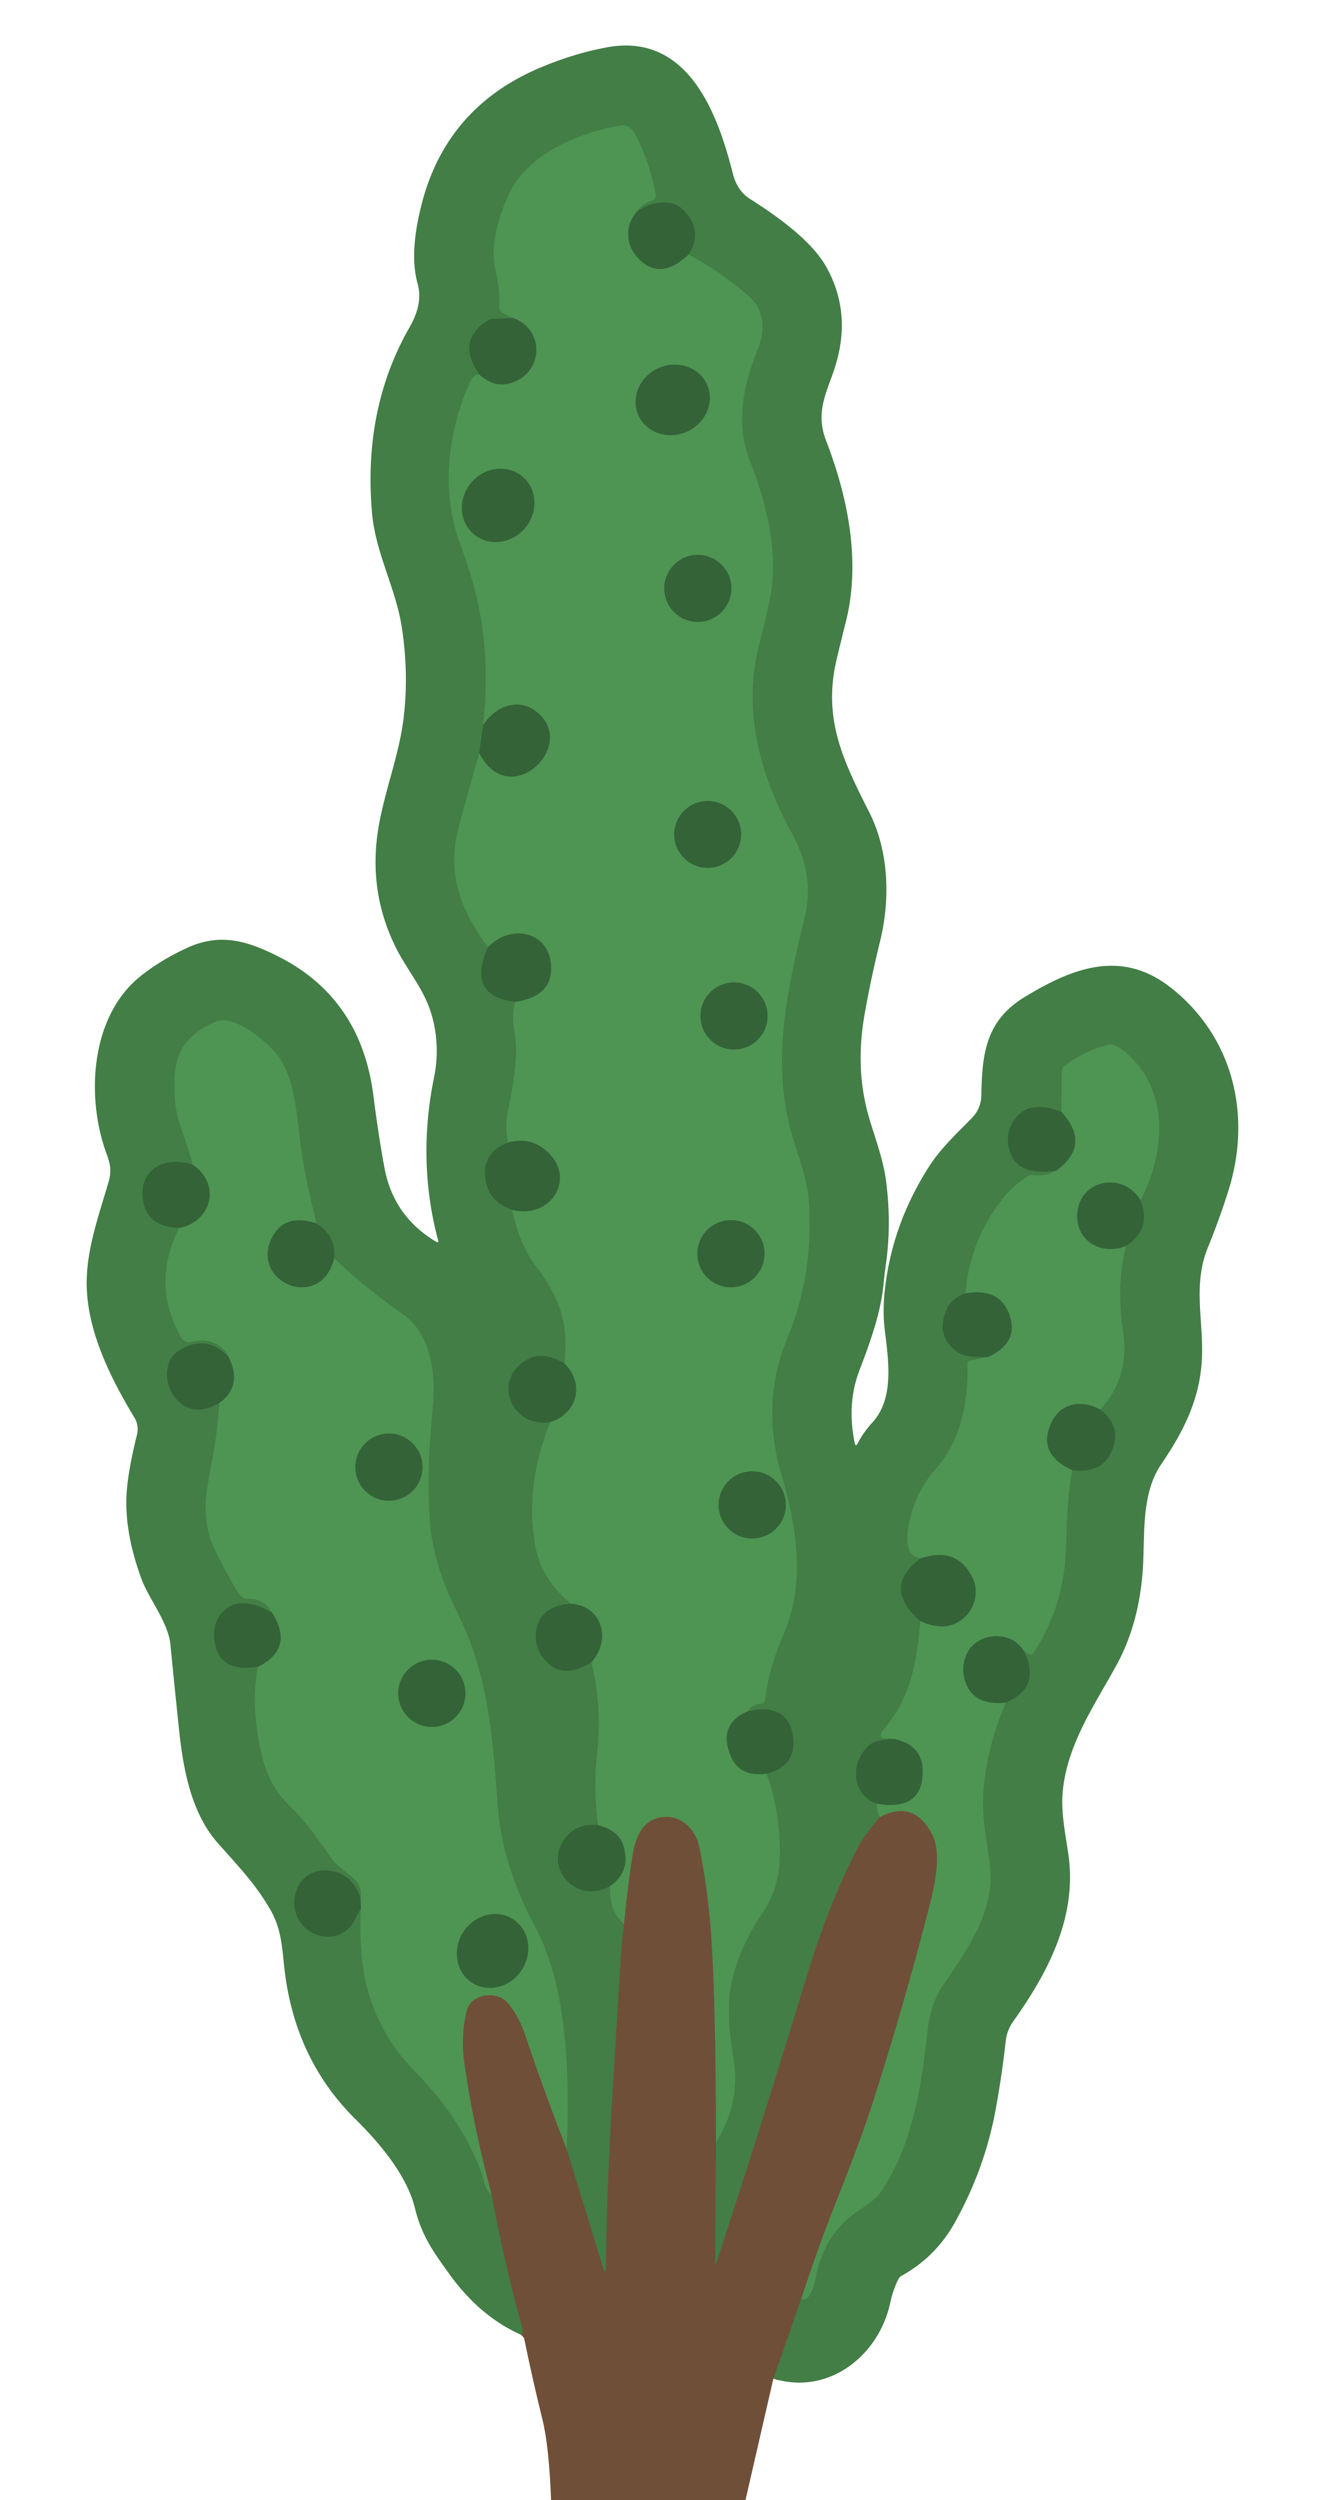 <?xml version="1.0" encoding="UTF-8" standalone="no"?>
<!DOCTYPE svg PUBLIC "-//W3C//DTD SVG 1.1//EN" "http://www.w3.org/Graphics/SVG/1.1/DTD/svg11.dtd">
<svg xmlns="http://www.w3.org/2000/svg" version="1.1" viewBox="0.00 0.00 251.00 475.00">
<g stroke-width="2.00" fill="none" stroke-linecap="butt">
<path stroke="#596740" vector-effect="non-scaling-stroke" d="
  M 146.95 451.92
  L 152.23 436.77"
/>
<path stroke="#48894d" vector-effect="non-scaling-stroke" d="
  M 152.23 436.77
  Q 153.14 437.25 153.81 436.07
  Q 154.62 434.64 154.90 433.13
  Q 156.28 425.79 161.03 421.59
  C 163.20 419.66 166.08 418.53 167.66 416.07
  C 173.53 406.89 175.06 396.42 176.25 385.74
  Q 176.80 380.76 179.07 377.37
  C 183.90 370.16 189.29 362.96 188.02 353.79
  C 187.39 349.20 186.50 344.94 186.86 340.31
  Q 187.54 331.74 191.09 323.49"
/>
<path stroke="#3b713f" vector-effect="non-scaling-stroke" d="
  M 191.09 323.49
  Q 198.06 320.56 194.43 313.53"
/>
<path stroke="#48894d" vector-effect="non-scaling-stroke" d="
  M 194.43 313.53
  Q 195.89 314.83 196.36 314.10
  Q 202.31 304.84 202.56 293.75
  Q 202.76 284.47 203.73 279.32"
/>
<path stroke="#3b713f" vector-effect="non-scaling-stroke" d="
  M 203.73 279.32
  Q 209.47 280.09 211.32 275.50
  Q 213.14 270.96 209.07 267.82"
/>
<path stroke="#48894d" vector-effect="non-scaling-stroke" d="
  M 209.07 267.82
  Q 214.71 261.55 213.40 252.99
  Q 212.04 244.12 213.98 236.71"
/>
<path stroke="#3b713f" vector-effect="non-scaling-stroke" d="
  M 213.98 236.71
  Q 218.85 233.53 216.69 228.02"
/>
<path stroke="#48894d" vector-effect="non-scaling-stroke" d="
  M 216.69 228.02
  C 221.59 218.69 222.18 206.82 213.71 199.82
  Q 212.81 199.08 211.75 198.61
  Q 211.18 198.36 210.57 198.51
  Q 206.04 199.63 202.26 202.53
  Q 201.78 202.90 201.77 203.51
  L 201.66 211.26"
/>
<path stroke="#3b713f" vector-effect="non-scaling-stroke" d="
  M 201.66 211.26
  Q 195.84 208.96 193.14 212.25
  Q 190.61 215.34 192.01 219.12
  Q 193.61 223.44 200.68 222.43"
/>
<path stroke="#48894d" vector-effect="non-scaling-stroke" d="
  M 200.68 222.43
  Q 198.55 223.66 196.19 223.26
  A 1.28 1.25 32.6 0 0 195.29 223.45
  Q 192.47 225.34 190.84 227.35
  Q 184.33 235.33 183.44 245.73"
/>
<path stroke="#3b713f" vector-effect="non-scaling-stroke" d="
  M 183.44 245.73
  Q 180.81 246.64 179.86 248.84
  Q 177.84 253.53 181.42 256.50
  C 183.12 257.91 185.61 257.92 187.71 257.83"
/>
<path stroke="#48894d" vector-effect="non-scaling-stroke" d="
  M 187.71 257.83
  L 184.39 258.50
  A 0.71 0.70 83.9 0 0 183.82 259.22
  C 184.03 266.29 182.54 273.75 177.81 279.08
  C 175.39 281.81 173.91 284.72 173.01 288.26
  Q 171.19 295.42 174.84 296.13"
/>
<path stroke="#3b713f" vector-effect="non-scaling-stroke" d="
  M 174.84 296.13
  Q 167.55 301.65 174.88 308.00"
/>
<path stroke="#48894d" vector-effect="non-scaling-stroke" d="
  M 174.88 308.00
  C 174.15 316.46 172.89 322.64 167.98 328.50
  Q 166.25 330.58 168.93 330.27
  Q 169.03 330.26 170.00 330.41"
/>
<path stroke="#3b713f" vector-effect="non-scaling-stroke" d="
  M 170.00 330.41
  Q 166.54 330.52 165.42 331.39
  C 161.49 334.45 161.60 340.92 166.60 342.69"
/>
<path stroke="#48894d" vector-effect="non-scaling-stroke" d="
  M 166.60 342.69
  Q 166.65 344.58 167.21 345.24"
/>
<path stroke="#596740" vector-effect="non-scaling-stroke" d="
  M 167.21 345.24
  Q 164.20 348.67 162.84 351.33
  C 158.97 358.91 155.88 366.97 153.15 375.95
  Q 144.91 403.10 136.15 429.88
  Q 135.87 430.72 135.88 429.84
  L 136.04 407.12"
/>
<path stroke="#48894d" vector-effect="non-scaling-stroke" d="
  M 136.04 407.12
  Q 140.76 399.37 139.38 391.21
  Q 138.39 385.42 138.51 380.94
  C 138.66 375.00 141.31 368.69 144.89 363.47
  Q 148.14 358.73 148.18 352.25
  Q 148.22 344.04 145.63 337.00"
/>
<path stroke="#3b713f" vector-effect="non-scaling-stroke" d="
  M 145.63 337.00
  Q 150.90 335.74 150.75 330.84
  C 150.59 325.62 146.90 323.95 142.10 325.13"
/>
<path stroke="#48894d" vector-effect="non-scaling-stroke" d="
  M 142.10 325.13
  Q 142.60 323.93 144.69 323.69
  Q 145.30 323.62 145.37 323.01
  Q 146.09 316.95 148.69 311.02
  C 152.23 302.95 151.88 295.04 150.13 286.61
  Q 149.52 283.67 148.59 280.58
  Q 144.41 266.80 149.60 254.23
  Q 154.60 242.09 153.70 228.50
  C 153.41 224.19 151.94 220.42 150.71 216.38
  C 146.33 202.07 149.54 188.28 152.90 174.21
  Q 154.81 166.21 150.50 158.39
  C 144.45 147.38 141.09 135.21 144.15 122.91
  Q 145.25 118.52 146.20 114.18
  C 148.14 105.39 145.68 95.81 142.46 87.51
  C 139.66 80.31 141.24 73.33 143.98 66.34
  Q 146.51 59.91 141.99 56.02
  Q 136.70 51.47 130.82 48.36"
/>
<path stroke="#3b713f" vector-effect="non-scaling-stroke" d="
  M 130.82 48.36
  Q 133.73 43.83 129.82 39.88
  C 127.47 37.51 123.26 38.45 120.95 40.27"
/>
<path stroke="#48894d" vector-effect="non-scaling-stroke" d="
  M 120.95 40.27
  Q 122.13 38.60 123.98 38.08
  A 0.86 0.86 0.0 0 0 124.59 37.12
  Q 123.52 30.70 120.46 25.13
  A 2.52 2.51 70.5 0 0 117.83 23.87
  C 109.67 25.31 100.16 29.32 96.65 37.01
  C 94.76 41.15 93.04 46.70 94.15 51.29
  Q 94.98 54.71 94.87 58.28
  Q 94.86 58.79 95.22 59.15
  Q 96.08 60.01 97.54 60.43"
/>
<path stroke="#3b713f" vector-effect="non-scaling-stroke" d="
  M 97.54 60.43
  L 93.66 60.57
  Q 93.16 60.59 92.75 60.85
  Q 86.55 64.69 91.11 71.19"
/>
<path stroke="#48894d" vector-effect="non-scaling-stroke" d="
  M 91.11 71.19
  Q 90.01 70.93 89.08 73.07
  C 85.08 82.32 83.79 93.42 87.34 103.05
  Q 89.05 107.71 90.15 111.84
  Q 93.36 123.84 91.79 137.81"
/>
<path stroke="#3b713f" vector-effect="non-scaling-stroke" d="
  M 91.79 137.81
  L 91.06 143.07"
/>
<path stroke="#48894d" vector-effect="non-scaling-stroke" d="
  M 91.06 143.07
  Q 87.82 154.49 87.06 157.56
  C 84.88 166.27 87.66 173.02 92.71 179.98"
/>
<path stroke="#3b713f" vector-effect="non-scaling-stroke" d="
  M 92.71 179.98
  Q 88.59 189.29 97.95 190.34"
/>
<path stroke="#48894d" vector-effect="non-scaling-stroke" d="
  M 97.95 190.34
  Q 97.21 192.19 97.66 195.33
  Q 98.14 198.71 98.06 200.21
  Q 97.80 205.22 96.57 210.75
  Q 95.88 213.81 96.52 217.10"
/>
<path stroke="#3b713f" vector-effect="non-scaling-stroke" d="
  M 96.52 217.10
  Q 91.33 219.02 92.32 224.50
  Q 93.01 228.30 97.30 229.86"
/>
<path stroke="#48894d" vector-effect="non-scaling-stroke" d="
  M 97.30 229.86
  Q 98.76 236.42 101.57 240.19
  C 106.47 246.74 108.06 251.31 107.23 259.05"
/>
<path stroke="#3b713f" vector-effect="non-scaling-stroke" d="
  M 107.23 259.05
  Q 102.94 256.44 99.62 258.63
  C 93.57 262.63 97.42 271.32 104.55 270.21"
/>
<path stroke="#48894d" vector-effect="non-scaling-stroke" d="
  M 104.55 270.21
  Q 99.65 282.42 101.72 293.75
  Q 102.86 299.98 108.42 304.70"
/>
<path stroke="#3b713f" vector-effect="non-scaling-stroke" d="
  M 108.42 304.70
  Q 102.91 305.15 101.99 309.32
  Q 101.21 312.89 103.76 315.64
  Q 107.00 319.14 112.37 315.82"
/>
<path stroke="#48894d" vector-effect="non-scaling-stroke" d="
  M 112.37 315.82
  Q 114.47 324.19 113.43 333.49
  Q 112.76 339.56 113.62 346.77"
/>
<path stroke="#3b713f" vector-effect="non-scaling-stroke" d="
  M 113.62 346.77
  Q 109.59 346.43 107.45 349.17
  C 103.00 354.89 109.74 362.09 116.00 358.29"
/>
<path stroke="#48894d" vector-effect="non-scaling-stroke" d="
  M 116.00 358.29
  Q 115.52 362.77 118.57 365.56"
/>
<path stroke="#596740" vector-effect="non-scaling-stroke" d="
  M 118.57 365.56
  Q 118.09 369.46 117.81 374.25
  C 116.72 393.05 115.28 411.99 115.14 430.58
  Q 115.13 432.61 114.53 430.67
  L 107.68 408.39"
/>
<path stroke="#48894d" vector-effect="non-scaling-stroke" d="
  M 107.68 408.39
  Q 108.38 391.99 106.47 381.00
  Q 104.95 372.26 101.80 366.33
  Q 95.43 354.38 94.60 343.45
  C 93.82 333.06 93.24 323.53 89.91 313.55
  C 88.58 309.55 86.62 306.01 84.99 302.24
  C 83.42 298.59 82.08 293.64 81.77 290.08
  Q 80.93 280.40 82.24 267.30
  C 82.84 261.32 81.94 253.49 76.69 249.81
  Q 69.08 244.47 63.49 239.05"
/>
<path stroke="#3b713f" vector-effect="non-scaling-stroke" d="
  M 63.49 239.05
  Q 63.82 234.70 60.14 232.45"
/>
<path stroke="#48894d" vector-effect="non-scaling-stroke" d="
  M 60.14 232.45
  Q 57.86 223.36 57.13 217.62
  C 56.42 212.13 56.06 205.13 52.94 200.75
  C 51.33 198.49 44.62 192.50 40.97 194.12
  C 33.43 197.45 32.71 202.09 33.30 209.47
  C 33.60 213.20 35.71 217.21 36.59 221.29"
/>
<path stroke="#3b713f" vector-effect="non-scaling-stroke" d="
  M 36.59 221.29
  C 30.85 219.44 25.99 222.56 27.29 228.63
  Q 28.24 233.02 34.02 233.32"
/>
<path stroke="#48894d" vector-effect="non-scaling-stroke" d="
  M 34.02 233.32
  Q 28.69 244.07 34.41 254.07
  Q 35.09 255.25 36.23 254.99
  C 39.36 254.30 42.01 255.02 43.45 257.85"
/>
<path stroke="#3b713f" vector-effect="non-scaling-stroke" d="
  M 43.45 257.85
  Q 39.46 253.51 34.31 256.40
  C 30.94 258.29 31.09 263.13 33.51 265.81
  Q 36.74 269.40 41.67 266.56"
/>
<path stroke="#48894d" vector-effect="non-scaling-stroke" d="
  M 41.67 266.56
  Q 41.39 271.60 40.45 276.60
  Q 39.11 283.75 39.07 285.48
  Q 38.96 290.63 40.81 294.45
  Q 42.75 298.44 45.03 302.26
  Q 45.97 303.84 46.99 303.78
  Q 50.14 303.60 51.70 306.42"
/>
<path stroke="#3b713f" vector-effect="non-scaling-stroke" d="
  M 51.70 306.42
  Q 45.86 303.08 42.75 305.88
  Q 39.91 308.43 40.96 312.73
  Q 42.20 317.80 49.05 316.67"
/>
<path stroke="#48894d" vector-effect="non-scaling-stroke" d="
  M 49.05 316.67
  Q 47.62 323.39 49.47 332.29
  Q 50.24 336.03 51.74 338.82
  Q 53.00 341.15 55.38 343.46
  C 58.33 346.33 60.72 349.85 63.08 353.23
  C 64.82 355.74 69.19 356.86 68.49 360.53"
/>
<path stroke="#3b713f" vector-effect="non-scaling-stroke" d="
  M 68.49 360.53
  Q 66.83 355.96 62.69 355.44
  C 55.31 354.51 53.41 364.60 59.76 367.42
  C 62.63 368.69 65.77 367.72 67.29 364.97
  Q 67.93 363.82 68.58 362.61"
/>
<path stroke="#48894d" vector-effect="non-scaling-stroke" d="
  M 68.58 362.61
  Q 68.11 372.94 70.32 379.64
  Q 72.94 387.57 78.91 393.63
  Q 86.93 401.75 90.94 411.39
  Q 91.55 412.85 91.94 414.41
  Q 92.40 416.28 93.42 416.94"
/>
<path stroke="#596740" vector-effect="non-scaling-stroke" d="
  M 93.42 416.94
  Q 95.95 430.71 99.26 442.25
  Q 99.52 443.15 99.02 443.61"
/>
<path stroke="#417c46" vector-effect="non-scaling-stroke" d="
  M 120.95 40.27
  Q 119.20 42.42 119.39 45.01
  Q 119.56 47.32 121.39 49.19
  Q 125.50 53.41 130.82 48.36"
/>
<path stroke="#417c46" vector-effect="non-scaling-stroke" d="
  M 142.10 325.13
  Q 136.27 327.66 138.92 333.80
  Q 140.58 337.63 145.63 337.00"
/>
<path stroke="#5f7246" vector-effect="non-scaling-stroke" d="
  M 136.04 407.12
  Q 136.00 381.67 135.21 369.00
  Q 134.62 359.51 132.87 350.94
  C 132.15 347.41 129.21 344.62 125.43 345.31
  C 122.14 345.90 120.80 349.05 120.29 352.00
  Q 119.45 356.88 118.57 365.56"
/>
<path stroke="#417c46" vector-effect="non-scaling-stroke" d="
  M 116.00 358.29
  Q 119.87 355.51 118.47 350.75
  Q 117.59 347.77 113.62 346.77"
/>
<path stroke="#417c46" vector-effect="non-scaling-stroke" d="
  M 112.37 315.82
  C 116.24 311.50 114.38 305.09 108.42 304.70"
/>
<path stroke="#417c46" vector-effect="non-scaling-stroke" d="
  M 104.55 270.21
  C 109.76 268.51 111.13 262.84 107.23 259.05"
/>
<path stroke="#417c46" vector-effect="non-scaling-stroke" d="
  M 97.30 229.86
  C 104.76 231.77 109.70 223.65 103.72 218.58
  Q 100.60 215.94 96.52 217.10"
/>
<path stroke="#417c46" vector-effect="non-scaling-stroke" d="
  M 97.95 190.34
  Q 104.33 189.37 104.68 184.64
  C 105.23 177.29 97.41 175.08 92.71 179.98"
/>
<path stroke="#417c46" vector-effect="non-scaling-stroke" d="
  M 91.06 143.07
  C 96.89 154.45 110.28 141.28 101.67 135.03
  C 98.24 132.54 93.94 134.34 91.79 137.81"
/>
<path stroke="#417c46" vector-effect="non-scaling-stroke" d="
  M 91.11 71.19
  Q 94.24 74.00 97.76 72.53
  C 103.30 70.23 103.34 62.56 97.54 60.43"
/>
<path stroke="#417c46" vector-effect="non-scaling-stroke" d="
  M 134.334 73.08
  A 7.13 6.61 -24.0 0 0 125.132 69.942
  A 7.13 6.61 -24.0 0 0 121.306 78.88
  A 7.13 6.61 -24.0 0 0 130.508 82.019
  A 7.13 6.61 -24.0 0 0 134.334 73.08"
/>
<path stroke="#417c46" vector-effect="non-scaling-stroke" d="
  M 89.972 101.44
  A 7.16 6.68 130.8 0 0 99.707 100.385
  A 7.16 6.68 130.8 0 0 99.329 90.6
  A 7.16 6.68 130.8 0 0 89.593 91.655
  A 7.16 6.68 130.8 0 0 89.972 101.44"
/>
<path stroke="#417c46" vector-effect="non-scaling-stroke" d="
  M 138.96 111.79
  A 6.37 6.37 0.0 0 0 132.59 105.42
  A 6.37 6.37 0.0 0 0 126.22 111.79
  A 6.37 6.37 0.0 0 0 132.59 118.16
  A 6.37 6.37 0.0 0 0 138.96 111.79"
/>
<path stroke="#417c46" vector-effect="non-scaling-stroke" d="
  M 140.81 158.54
  A 6.35 6.35 0.0 0 0 134.46 152.19
  A 6.35 6.35 0.0 0 0 128.11 158.54
  A 6.35 6.35 0.0 0 0 134.46 164.89
  A 6.35 6.35 0.0 0 0 140.81 158.54"
/>
<path stroke="#417c46" vector-effect="non-scaling-stroke" d="
  M 145.84 193.03
  A 6.37 6.37 0.0 0 0 139.47 186.66
  A 6.37 6.37 0.0 0 0 133.10 193.03
  A 6.37 6.37 0.0 0 0 139.47 199.40
  A 6.37 6.37 0.0 0 0 145.84 193.03"
/>
<path stroke="#417c46" vector-effect="non-scaling-stroke" d="
  M 145.26 238.20
  A 6.38 6.38 0.0 0 0 138.88 231.82
  A 6.38 6.38 0.0 0 0 132.50 238.20
  A 6.38 6.38 0.0 0 0 138.88 244.58
  A 6.38 6.38 0.0 0 0 145.26 238.20"
/>
<path stroke="#417c46" vector-effect="non-scaling-stroke" d="
  M 149.31 285.93
  A 6.38 6.38 0.0 0 0 142.93 279.55
  A 6.38 6.38 0.0 0 0 136.55 285.93
  A 6.38 6.38 0.0 0 0 142.93 292.31
  A 6.38 6.38 0.0 0 0 149.31 285.93"
/>
<path stroke="#417c46" vector-effect="non-scaling-stroke" d="
  M 60.14 232.45
  Q 54.32 230.57 51.93 234.70
  C 46.92 243.37 60.91 249.57 63.49 239.05"
/>
<path stroke="#5f7246" vector-effect="non-scaling-stroke" d="
  M 107.68 408.39
  Q 103.40 397.42 99.77 386.62
  Q 98.52 382.91 96.37 380.47
  C 94.28 378.11 89.65 378.95 88.80 381.73
  C 87.85 384.84 87.80 388.89 88.24 392.00
  Q 89.92 403.92 93.42 416.94"
/>
<path stroke="#417c46" vector-effect="non-scaling-stroke" d="
  M 68.58 362.61
  L 68.49 360.53"
/>
<path stroke="#417c46" vector-effect="non-scaling-stroke" d="
  M 49.05 316.67
  Q 55.96 313.19 51.70 306.42"
/>
<path stroke="#417c46" vector-effect="non-scaling-stroke" d="
  M 41.67 266.56
  Q 46.12 263.38 43.45 257.85"
/>
<path stroke="#417c46" vector-effect="non-scaling-stroke" d="
  M 34.02 233.32
  C 40.35 232.08 41.97 224.83 36.59 221.29"
/>
<path stroke="#417c46" vector-effect="non-scaling-stroke" d="
  M 80.28 278.75
  A 6.38 6.38 0.0 0 0 73.90 272.37
  A 6.38 6.38 0.0 0 0 67.52 278.75
  A 6.38 6.38 0.0 0 0 73.90 285.13
  A 6.38 6.38 0.0 0 0 80.28 278.75"
/>
<path stroke="#417c46" vector-effect="non-scaling-stroke" d="
  M 88.43 321.73
  A 6.38 6.38 0.0 0 0 82.05 315.35
  A 6.38 6.38 0.0 0 0 75.67 321.73
  A 6.38 6.38 0.0 0 0 82.05 328.11
  A 6.38 6.38 0.0 0 0 88.43 321.73"
/>
<path stroke="#417c46" vector-effect="non-scaling-stroke" d="
  M 89.727 376.72
  A 7.17 6.61 122.6 0 0 99.159 374.241
  A 7.17 6.61 122.6 0 0 97.453 364.64
  A 7.17 6.61 122.6 0 0 88.021 367.119
  A 7.17 6.61 122.6 0 0 89.727 376.72"
/>
<path stroke="#417c46" vector-effect="non-scaling-stroke" d="
  M 216.69 228.02
  C 213.48 222.58 205.17 224.03 204.70 230.54
  C 204.33 235.74 209.25 238.64 213.98 236.71"
/>
<path stroke="#417c46" vector-effect="non-scaling-stroke" d="
  M 209.07 267.82
  Q 205.75 266.07 203.02 267.14
  Q 200.51 268.12 199.41 271.17
  Q 197.50 276.46 203.73 279.32"
/>
<path stroke="#417c46" vector-effect="non-scaling-stroke" d="
  M 194.43 313.53
  C 191.88 309.61 185.67 310.23 183.78 314.08
  Q 182.39 316.92 183.59 319.95
  Q 185.23 324.07 191.09 323.49"
/>
<path stroke="#5f7246" vector-effect="non-scaling-stroke" d="
  M 152.23 436.77
  Q 155.24 427.51 158.80 418.49
  Q 163.64 406.26 165.56 400.30
  Q 171.64 381.45 176.56 362.25
  C 177.59 358.23 178.98 352.12 177.10 348.52
  Q 173.61 341.86 167.21 345.24"
/>
<path stroke="#417c46" vector-effect="non-scaling-stroke" d="
  M 166.60 342.69
  Q 175.51 344.20 175.30 336.25
  Q 175.17 331.60 170.00 330.41"
/>
<path stroke="#417c46" vector-effect="non-scaling-stroke" d="
  M 174.88 308.00
  Q 179.95 310.33 183.30 307.25
  C 185.24 305.46 185.99 302.32 184.87 299.96
  Q 181.90 293.69 174.84 296.13"
/>
<path stroke="#417c46" vector-effect="non-scaling-stroke" d="
  M 187.71 257.83
  Q 193.28 255.31 192.00 250.50
  Q 190.43 244.56 183.44 245.73"
/>
<path stroke="#417c46" vector-effect="non-scaling-stroke" d="
  M 200.68 222.43
  Q 207.42 217.50 201.66 211.26"
/>
</g>
<path fill="#427e46" d="
  M 146.95 451.92
  L 152.23 436.77
  Q 153.14 437.25 153.81 436.07
  Q 154.62 434.64 154.90 433.13
  Q 156.28 425.79 161.03 421.59
  C 163.20 419.66 166.08 418.53 167.66 416.07
  C 173.53 406.89 175.06 396.42 176.25 385.74
  Q 176.80 380.76 179.07 377.37
  C 183.90 370.16 189.29 362.96 188.02 353.79
  C 187.39 349.20 186.50 344.94 186.86 340.31
  Q 187.54 331.74 191.09 323.49
  Q 198.06 320.56 194.43 313.53
  Q 195.89 314.83 196.36 314.10
  Q 202.31 304.84 202.56 293.75
  Q 202.76 284.47 203.73 279.32
  Q 209.47 280.09 211.32 275.50
  Q 213.14 270.96 209.07 267.82
  Q 214.71 261.55 213.40 252.99
  Q 212.04 244.12 213.98 236.71
  Q 218.85 233.53 216.69 228.02
  C 221.59 218.69 222.18 206.82 213.71 199.82
  Q 212.81 199.08 211.75 198.61
  Q 211.18 198.36 210.57 198.51
  Q 206.04 199.63 202.26 202.53
  Q 201.78 202.90 201.77 203.51
  L 201.66 211.26
  Q 195.84 208.96 193.14 212.25
  Q 190.61 215.34 192.01 219.12
  Q 193.61 223.44 200.68 222.43
  Q 198.55 223.66 196.19 223.26
  A 1.28 1.25 32.6 0 0 195.29 223.45
  Q 192.47 225.34 190.84 227.35
  Q 184.33 235.33 183.44 245.73
  Q 180.81 246.64 179.86 248.84
  Q 177.84 253.53 181.42 256.50
  C 183.12 257.91 185.61 257.92 187.71 257.83
  L 184.39 258.50
  A 0.71 0.70 83.9 0 0 183.82 259.22
  C 184.03 266.29 182.54 273.75 177.81 279.08
  C 175.39 281.81 173.91 284.72 173.01 288.26
  Q 171.19 295.42 174.84 296.13
  Q 167.55 301.65 174.88 308.00
  C 174.15 316.46 172.89 322.64 167.98 328.50
  Q 166.25 330.58 168.93 330.27
  Q 169.03 330.26 170.00 330.41
  Q 166.54 330.52 165.42 331.39
  C 161.49 334.45 161.60 340.92 166.60 342.69
  Q 166.65 344.58 167.21 345.24
  Q 164.20 348.67 162.84 351.33
  C 158.97 358.91 155.88 366.97 153.15 375.95
  Q 144.91 403.10 136.15 429.88
  Q 135.87 430.72 135.88 429.84
  L 136.04 407.12
  Q 140.76 399.37 139.38 391.21
  Q 138.39 385.42 138.51 380.94
  C 138.66 375.00 141.31 368.69 144.89 363.47
  Q 148.14 358.73 148.18 352.25
  Q 148.22 344.04 145.63 337.00
  Q 150.90 335.74 150.75 330.84
  C 150.59 325.62 146.90 323.95 142.10 325.13
  Q 142.60 323.93 144.69 323.69
  Q 145.30 323.62 145.37 323.01
  Q 146.09 316.95 148.69 311.02
  C 152.23 302.95 151.88 295.04 150.13 286.61
  Q 149.52 283.67 148.59 280.58
  Q 144.41 266.80 149.60 254.23
  Q 154.60 242.09 153.70 228.50
  C 153.41 224.19 151.94 220.42 150.71 216.38
  C 146.33 202.07 149.54 188.28 152.90 174.21
  Q 154.81 166.21 150.50 158.39
  C 144.45 147.38 141.09 135.21 144.15 122.91
  Q 145.25 118.52 146.20 114.18
  C 148.14 105.39 145.68 95.81 142.46 87.51
  C 139.66 80.31 141.24 73.33 143.98 66.34
  Q 146.51 59.91 141.99 56.02
  Q 136.70 51.47 130.82 48.36
  Q 133.73 43.83 129.82 39.88
  C 127.47 37.51 123.26 38.45 120.95 40.27
  Q 122.13 38.60 123.98 38.08
  A 0.86 0.86 0.0 0 0 124.59 37.12
  Q 123.52 30.70 120.46 25.13
  A 2.52 2.51 70.5 0 0 117.83 23.87
  C 109.67 25.31 100.16 29.32 96.65 37.01
  C 94.76 41.15 93.04 46.70 94.15 51.29
  Q 94.98 54.71 94.87 58.28
  Q 94.86 58.79 95.22 59.15
  Q 96.08 60.01 97.54 60.43
  L 93.66 60.57
  Q 93.16 60.59 92.75 60.85
  Q 86.55 64.69 91.11 71.19
  Q 90.01 70.93 89.08 73.07
  C 85.08 82.32 83.79 93.42 87.34 103.05
  Q 89.05 107.71 90.15 111.84
  Q 93.36 123.84 91.79 137.81
  L 91.06 143.07
  Q 87.82 154.49 87.06 157.56
  C 84.88 166.27 87.66 173.02 92.71 179.98
  Q 88.59 189.29 97.95 190.34
  Q 97.21 192.19 97.66 195.33
  Q 98.14 198.71 98.06 200.21
  Q 97.80 205.22 96.57 210.75
  Q 95.88 213.81 96.52 217.10
  Q 91.33 219.02 92.32 224.50
  Q 93.01 228.30 97.30 229.86
  Q 98.76 236.42 101.57 240.19
  C 106.47 246.74 108.06 251.31 107.23 259.05
  Q 102.94 256.44 99.62 258.63
  C 93.57 262.63 97.42 271.32 104.55 270.21
  Q 99.65 282.42 101.72 293.75
  Q 102.86 299.98 108.42 304.70
  Q 102.91 305.15 101.99 309.32
  Q 101.21 312.89 103.76 315.64
  Q 107.00 319.14 112.37 315.82
  Q 114.47 324.19 113.43 333.49
  Q 112.76 339.56 113.62 346.77
  Q 109.59 346.43 107.45 349.17
  C 103.00 354.89 109.74 362.09 116.00 358.29
  Q 115.52 362.77 118.57 365.56
  Q 118.09 369.46 117.81 374.25
  C 116.72 393.05 115.28 411.99 115.14 430.58
  Q 115.13 432.61 114.53 430.67
  L 107.68 408.39
  Q 108.38 391.99 106.47 381.00
  Q 104.95 372.26 101.80 366.33
  Q 95.43 354.38 94.60 343.45
  C 93.82 333.06 93.24 323.53 89.91 313.55
  C 88.58 309.55 86.62 306.01 84.99 302.24
  C 83.42 298.59 82.08 293.64 81.77 290.08
  Q 80.93 280.40 82.24 267.30
  C 82.84 261.32 81.94 253.49 76.69 249.81
  Q 69.08 244.47 63.49 239.05
  Q 63.82 234.70 60.14 232.45
  Q 57.86 223.36 57.13 217.62
  C 56.42 212.13 56.06 205.13 52.94 200.75
  C 51.33 198.49 44.62 192.50 40.97 194.12
  C 33.43 197.45 32.71 202.09 33.30 209.47
  C 33.60 213.20 35.71 217.21 36.59 221.29
  C 30.85 219.44 25.99 222.56 27.29 228.63
  Q 28.24 233.02 34.02 233.32
  Q 28.69 244.07 34.41 254.07
  Q 35.09 255.25 36.23 254.99
  C 39.36 254.30 42.01 255.02 43.45 257.85
  Q 39.46 253.51 34.31 256.40
  C 30.94 258.29 31.09 263.13 33.51 265.81
  Q 36.74 269.40 41.67 266.56
  Q 41.39 271.60 40.45 276.60
  Q 39.11 283.75 39.07 285.48
  Q 38.96 290.63 40.81 294.45
  Q 42.75 298.44 45.03 302.26
  Q 45.97 303.84 46.99 303.78
  Q 50.14 303.60 51.70 306.42
  Q 45.86 303.08 42.75 305.88
  Q 39.91 308.43 40.96 312.73
  Q 42.20 317.80 49.05 316.67
  Q 47.62 323.39 49.47 332.29
  Q 50.24 336.03 51.74 338.82
  Q 53.00 341.15 55.38 343.46
  C 58.33 346.33 60.72 349.85 63.08 353.23
  C 64.82 355.74 69.19 356.86 68.49 360.53
  Q 66.83 355.96 62.69 355.44
  C 55.31 354.51 53.41 364.60 59.76 367.42
  C 62.63 368.69 65.77 367.72 67.29 364.97
  Q 67.93 363.82 68.58 362.61
  Q 68.11 372.94 70.32 379.64
  Q 72.94 387.57 78.91 393.63
  Q 86.93 401.75 90.94 411.39
  Q 91.55 412.85 91.94 414.41
  Q 92.40 416.28 93.42 416.94
  Q 95.95 430.71 99.26 442.25
  Q 99.52 443.15 99.02 443.61
  Q 91.14 440.11 85.31 431.97
  C 82.46 427.99 80.14 424.89 78.83 419.51
  C 77.33 413.35 72.17 407.21 67.58 402.68
  Q 55.98 391.23 54.04 374.01
  C 53.58 369.95 53.48 366.48 51.34 362.78
  C 48.58 357.99 45.08 354.35 41.41 350.21
  C 36.26 344.38 34.79 335.98 34.00 328.46
  Q 33.13 320.12 32.38 312.47
  C 31.96 308.20 28.28 303.81 26.87 299.96
  Q 23.86 291.77 24.01 284.88
  Q 24.11 280.26 26.03 272.59
  C 26.28 271.59 26.15 270.34 25.60 269.44
  C 20.98 261.80 16.46 252.76 16.47 243.74
  C 16.47 237.24 18.78 230.91 20.61 224.63
  C 21.20 222.60 21.03 221.36 20.25 219.23
  C 16.29 208.47 17.14 193.01 26.81 185.38
  Q 30.63 182.37 35.49 180.12
  C 41.79 177.20 46.91 178.72 52.86 181.72
  Q 68.63 189.67 70.96 208.25
  Q 71.85 215.35 73.04 221.83
  Q 74.75 231.09 82.86 235.92
  Q 83.41 236.24 83.24 235.63
  C 80.53 225.55 80.35 214.98 82.48 204.67
  C 83.41 200.19 83.07 195.15 81.33 190.86
  C 79.74 186.94 77.03 183.73 75.14 179.89
  Q 69.99 169.40 71.85 157.63
  C 72.96 150.59 75.89 143.40 76.72 136.19
  Q 77.69 127.75 76.32 119.03
  C 75.15 111.64 71.36 105.07 70.69 97.49
  Q 68.95 77.73 77.78 62.25
  C 79.27 59.66 80.17 56.84 79.35 53.90
  Q 77.75 48.16 80.06 39.00
  Q 84.73 20.46 102.54 12.90
  Q 108.90 10.20 115.22 9.01
  C 130.66 6.10 136.34 21.44 139.25 33.00
  Q 140.07 36.25 142.50 37.79
  C 147.59 41.03 154.24 45.70 157.07 50.83
  Q 161.64 59.13 158.97 68.69
  C 157.48 74.02 154.69 77.83 156.97 83.74
  C 161.14 94.54 163.56 106.73 160.75 118.01
  Q 159.87 121.51 159.03 125.00
  C 156.28 136.37 160.04 144.22 165.13 154.25
  C 168.89 161.66 169.20 170.78 167.22 178.84
  Q 165.46 186.02 164.31 192.55
  C 163.07 199.58 163.23 206.24 165.35 213.11
  C 166.52 216.90 167.88 220.60 168.38 224.53
  Q 169.41 232.64 168.32 240.26
  Q 168.07 242.05 167.89 243.92
  C 167.38 249.35 165.32 255.09 163.32 260.31
  Q 160.86 266.73 162.40 274.14
  Q 162.57 274.98 162.97 274.22
  Q 164.03 272.17 165.77 270.26
  C 170.04 265.58 168.76 258.21 168.09 252.50
  Q 167.72 249.27 168.06 245.74
  Q 169.30 232.92 176.55 221.60
  C 178.76 218.16 181.83 215.32 184.71 212.37
  A 6.19 6.18 -22.5 0 0 186.46 208.16
  C 186.60 200.24 187.26 193.90 194.80 189.36
  C 203.85 183.90 213.12 180.23 222.58 187.74
  C 234.29 197.03 237.88 211.85 233.46 226.05
  Q 231.76 231.50 229.51 237.01
  C 226.79 243.67 228.45 249.95 228.41 256.74
  C 228.36 265.14 225.17 271.53 220.62 278.24
  C 216.68 284.05 217.61 292.06 217.12 298.51
  Q 216.36 308.66 212.15 316.36
  C 208.10 323.76 202.91 331.17 201.96 340.04
  C 201.52 344.11 202.39 348.16 202.99 352.26
  C 204.70 363.95 199.36 374.46 192.60 383.94
  Q 191.32 385.73 191.10 387.75
  Q 190.38 394.26 189.19 400.77
  Q 187.10 412.16 181.35 422.41
  Q 177.75 428.81 171.34 432.38
  Q 170.91 432.62 170.68 433.07
  Q 169.70 434.99 169.12 437.65
  C 166.95 447.58 157.40 455.19 146.95 451.92
  Z"
/>
<path fill="#4e9453" d="
  M 120.95 40.27
  Q 119.20 42.42 119.39 45.01
  Q 119.56 47.32 121.39 49.19
  Q 125.50 53.41 130.82 48.36
  Q 136.70 51.47 141.99 56.02
  Q 146.51 59.91 143.98 66.34
  C 141.24 73.33 139.66 80.31 142.46 87.51
  C 145.68 95.81 148.14 105.39 146.20 114.18
  Q 145.25 118.52 144.15 122.91
  C 141.09 135.21 144.45 147.38 150.50 158.39
  Q 154.81 166.21 152.90 174.21
  C 149.54 188.28 146.33 202.07 150.71 216.38
  C 151.94 220.42 153.41 224.19 153.70 228.50
  Q 154.60 242.09 149.60 254.23
  Q 144.41 266.80 148.59 280.58
  Q 149.52 283.67 150.13 286.61
  C 151.88 295.04 152.23 302.95 148.69 311.02
  Q 146.09 316.95 145.37 323.01
  Q 145.30 323.62 144.69 323.69
  Q 142.60 323.93 142.10 325.13
  Q 136.27 327.66 138.92 333.80
  Q 140.58 337.63 145.63 337.00
  Q 148.22 344.04 148.18 352.25
  Q 148.14 358.73 144.89 363.47
  C 141.31 368.69 138.66 375.00 138.51 380.94
  Q 138.39 385.42 139.38 391.21
  Q 140.76 399.37 136.04 407.12
  Q 136.00 381.67 135.21 369.00
  Q 134.62 359.51 132.87 350.94
  C 132.15 347.41 129.21 344.62 125.43 345.31
  C 122.14 345.90 120.80 349.05 120.29 352.00
  Q 119.45 356.88 118.57 365.56
  Q 115.52 362.77 116.00 358.29
  Q 119.87 355.51 118.47 350.75
  Q 117.59 347.77 113.62 346.77
  Q 112.76 339.56 113.43 333.49
  Q 114.47 324.19 112.37 315.82
  C 116.24 311.50 114.38 305.09 108.42 304.70
  Q 102.86 299.98 101.72 293.75
  Q 99.65 282.42 104.55 270.21
  C 109.76 268.51 111.13 262.84 107.23 259.05
  C 108.06 251.31 106.47 246.74 101.57 240.19
  Q 98.76 236.42 97.30 229.86
  C 104.76 231.77 109.70 223.65 103.72 218.58
  Q 100.60 215.94 96.52 217.10
  Q 95.88 213.81 96.57 210.75
  Q 97.80 205.22 98.06 200.21
  Q 98.14 198.71 97.66 195.33
  Q 97.21 192.19 97.95 190.34
  Q 104.33 189.37 104.68 184.64
  C 105.23 177.29 97.41 175.08 92.71 179.98
  C 87.66 173.02 84.88 166.27 87.06 157.56
  Q 87.82 154.49 91.06 143.07
  C 96.89 154.45 110.28 141.28 101.67 135.03
  C 98.24 132.54 93.94 134.34 91.79 137.81
  Q 93.36 123.84 90.15 111.84
  Q 89.05 107.71 87.34 103.05
  C 83.79 93.42 85.08 82.32 89.08 73.07
  Q 90.01 70.93 91.11 71.19
  Q 94.24 74.00 97.76 72.53
  C 103.30 70.23 103.34 62.56 97.54 60.43
  Q 96.08 60.01 95.22 59.15
  Q 94.86 58.79 94.87 58.28
  Q 94.98 54.71 94.15 51.29
  C 93.04 46.70 94.76 41.15 96.65 37.01
  C 100.16 29.32 109.67 25.31 117.83 23.87
  A 2.52 2.51 70.5 0 1 120.46 25.13
  Q 123.52 30.70 124.59 37.12
  A 0.86 0.86 0.0 0 1 123.98 38.08
  Q 122.13 38.60 120.95 40.27
  Z
  M 134.334 73.08
  A 7.13 6.61 -24.0 0 0 125.132 69.942
  A 7.13 6.61 -24.0 0 0 121.306 78.88
  A 7.13 6.61 -24.0 0 0 130.508 82.019
  A 7.13 6.61 -24.0 0 0 134.334 73.08
  Z
  M 89.972 101.44
  A 7.16 6.68 130.8 0 0 99.707 100.385
  A 7.16 6.68 130.8 0 0 99.329 90.6
  A 7.16 6.68 130.8 0 0 89.593 91.655
  A 7.16 6.68 130.8 0 0 89.972 101.44
  Z
  M 138.96 111.79
  A 6.37 6.37 0.0 0 0 132.59 105.42
  A 6.37 6.37 0.0 0 0 126.22 111.79
  A 6.37 6.37 0.0 0 0 132.59 118.16
  A 6.37 6.37 0.0 0 0 138.96 111.79
  Z
  M 140.81 158.54
  A 6.35 6.35 0.0 0 0 134.46 152.19
  A 6.35 6.35 0.0 0 0 128.11 158.54
  A 6.35 6.35 0.0 0 0 134.46 164.89
  A 6.35 6.35 0.0 0 0 140.81 158.54
  Z
  M 145.84 193.03
  A 6.37 6.37 0.0 0 0 139.47 186.66
  A 6.37 6.37 0.0 0 0 133.10 193.03
  A 6.37 6.37 0.0 0 0 139.47 199.40
  A 6.37 6.37 0.0 0 0 145.84 193.03
  Z
  M 145.26 238.20
  A 6.38 6.38 0.0 0 0 138.88 231.82
  A 6.38 6.38 0.0 0 0 132.50 238.20
  A 6.38 6.38 0.0 0 0 138.88 244.58
  A 6.38 6.38 0.0 0 0 145.26 238.20
  Z
  M 149.31 285.93
  A 6.38 6.38 0.0 0 0 142.93 279.55
  A 6.38 6.38 0.0 0 0 136.55 285.93
  A 6.38 6.38 0.0 0 0 142.93 292.31
  A 6.38 6.38 0.0 0 0 149.31 285.93
  Z"
/>
<path fill="#346338" d="
  M 130.82 48.36
  Q 125.50 53.41 121.39 49.19
  Q 119.56 47.32 119.39 45.01
  Q 119.20 42.42 120.95 40.27
  C 123.26 38.45 127.47 37.51 129.82 39.88
  Q 133.73 43.83 130.82 48.36
  Z"
/>
<path fill="#346338" d="
  M 97.54 60.43
  C 103.34 62.56 103.30 70.23 97.76 72.53
  Q 94.24 74.00 91.11 71.19
  Q 86.55 64.69 92.75 60.85
  Q 93.16 60.59 93.66 60.57
  L 97.54 60.43
  Z"
/>
<ellipse fill="#346338" cx="0.00" cy="0.00" transform="translate(127.82,75.98) rotate(-24.0)" rx="7.13" ry="6.61"/>
<ellipse fill="#346338" cx="0.00" cy="0.00" transform="translate(94.65,96.02) rotate(130.8)" rx="7.16" ry="6.68"/>
<circle fill="#346338" cx="132.59" cy="111.79" r="6.37"/>
<path fill="#346338" d="
  M 91.06 143.07
  L 91.79 137.81
  C 93.94 134.34 98.24 132.54 101.67 135.03
  C 110.28 141.28 96.89 154.45 91.06 143.07
  Z"
/>
<circle fill="#346338" cx="134.46" cy="158.54" r="6.35"/>
<path fill="#346338" d="
  M 97.95 190.34
  Q 88.59 189.29 92.71 179.98
  C 97.41 175.08 105.23 177.29 104.68 184.64
  Q 104.33 189.37 97.95 190.34
  Z"
/>
<circle fill="#346338" cx="139.47" cy="193.03" r="6.37"/>
<path fill="#4e9453" d="
  M 60.14 232.45
  Q 54.32 230.57 51.93 234.70
  C 46.92 243.37 60.91 249.57 63.49 239.05
  Q 69.08 244.47 76.69 249.81
  C 81.94 253.49 82.84 261.32 82.24 267.30
  Q 80.93 280.40 81.77 290.08
  C 82.08 293.64 83.42 298.59 84.99 302.24
  C 86.62 306.01 88.58 309.55 89.91 313.55
  C 93.24 323.53 93.82 333.06 94.60 343.45
  Q 95.43 354.38 101.80 366.33
  Q 104.95 372.26 106.47 381.00
  Q 108.38 391.99 107.68 408.39
  Q 103.40 397.42 99.77 386.62
  Q 98.52 382.91 96.37 380.47
  C 94.28 378.11 89.65 378.95 88.80 381.73
  C 87.85 384.84 87.80 388.89 88.24 392.00
  Q 89.92 403.92 93.42 416.94
  Q 92.40 416.28 91.94 414.41
  Q 91.55 412.85 90.94 411.39
  Q 86.93 401.75 78.91 393.63
  Q 72.94 387.57 70.32 379.64
  Q 68.11 372.94 68.58 362.61
  L 68.49 360.53
  C 69.19 356.86 64.82 355.74 63.08 353.23
  C 60.72 349.85 58.33 346.33 55.38 343.46
  Q 53.00 341.15 51.74 338.82
  Q 50.24 336.03 49.47 332.29
  Q 47.62 323.39 49.05 316.67
  Q 55.96 313.19 51.70 306.42
  Q 50.14 303.60 46.99 303.78
  Q 45.97 303.84 45.03 302.26
  Q 42.75 298.44 40.81 294.45
  Q 38.96 290.63 39.07 285.48
  Q 39.11 283.75 40.45 276.60
  Q 41.39 271.60 41.67 266.56
  Q 46.12 263.38 43.45 257.85
  C 42.01 255.02 39.36 254.30 36.23 254.99
  Q 35.09 255.25 34.41 254.07
  Q 28.69 244.07 34.02 233.32
  C 40.35 232.08 41.97 224.83 36.59 221.29
  C 35.71 217.21 33.60 213.20 33.30 209.47
  C 32.71 202.09 33.43 197.45 40.97 194.12
  C 44.62 192.50 51.33 198.49 52.94 200.75
  C 56.06 205.13 56.42 212.13 57.13 217.62
  Q 57.86 223.36 60.14 232.45
  Z
  M 80.28 278.75
  A 6.38 6.38 0.0 0 0 73.90 272.37
  A 6.38 6.38 0.0 0 0 67.52 278.75
  A 6.38 6.38 0.0 0 0 73.90 285.13
  A 6.38 6.38 0.0 0 0 80.28 278.75
  Z
  M 88.43 321.73
  A 6.38 6.38 0.0 0 0 82.05 315.35
  A 6.38 6.38 0.0 0 0 75.67 321.73
  A 6.38 6.38 0.0 0 0 82.05 328.11
  A 6.38 6.38 0.0 0 0 88.43 321.73
  Z
  M 89.727 376.72
  A 7.17 6.61 122.6 0 0 99.159 374.241
  A 7.17 6.61 122.6 0 0 97.453 364.64
  A 7.17 6.61 122.6 0 0 88.021 367.119
  A 7.17 6.61 122.6 0 0 89.727 376.72
  Z"
/>
<path fill="#4e9453" d="
  M 216.69 228.02
  C 213.48 222.58 205.17 224.03 204.70 230.54
  C 204.33 235.74 209.25 238.64 213.98 236.71
  Q 212.04 244.12 213.40 252.99
  Q 214.71 261.55 209.07 267.82
  Q 205.75 266.07 203.02 267.14
  Q 200.51 268.12 199.41 271.17
  Q 197.50 276.46 203.73 279.32
  Q 202.76 284.47 202.56 293.75
  Q 202.31 304.84 196.36 314.10
  Q 195.89 314.83 194.43 313.53
  C 191.88 309.61 185.67 310.23 183.78 314.08
  Q 182.39 316.92 183.59 319.95
  Q 185.23 324.07 191.09 323.49
  Q 187.54 331.74 186.86 340.31
  C 186.50 344.94 187.39 349.20 188.02 353.79
  C 189.29 362.96 183.90 370.16 179.07 377.37
  Q 176.80 380.76 176.25 385.74
  C 175.06 396.42 173.53 406.89 167.66 416.07
  C 166.08 418.53 163.20 419.66 161.03 421.59
  Q 156.28 425.79 154.90 433.13
  Q 154.62 434.64 153.81 436.07
  Q 153.14 437.25 152.23 436.77
  Q 155.24 427.51 158.80 418.49
  Q 163.64 406.26 165.56 400.30
  Q 171.64 381.45 176.56 362.25
  C 177.59 358.23 178.98 352.12 177.10 348.52
  Q 173.61 341.86 167.21 345.24
  Q 166.65 344.58 166.60 342.69
  Q 175.51 344.20 175.30 336.25
  Q 175.17 331.60 170.00 330.41
  Q 169.03 330.26 168.93 330.27
  Q 166.25 330.58 167.98 328.50
  C 172.89 322.64 174.15 316.46 174.88 308.00
  Q 179.95 310.33 183.30 307.25
  C 185.24 305.46 185.99 302.32 184.87 299.96
  Q 181.90 293.69 174.84 296.13
  Q 171.19 295.42 173.01 288.26
  C 173.91 284.72 175.39 281.81 177.81 279.08
  C 182.54 273.75 184.03 266.29 183.82 259.22
  A 0.71 0.70 83.9 0 1 184.39 258.50
  L 187.71 257.83
  Q 193.28 255.31 192.00 250.50
  Q 190.43 244.56 183.44 245.73
  Q 184.33 235.33 190.84 227.35
  Q 192.47 225.34 195.29 223.45
  A 1.28 1.25 32.6 0 1 196.19 223.26
  Q 198.55 223.66 200.68 222.43
  Q 207.42 217.50 201.66 211.26
  L 201.77 203.51
  Q 201.78 202.90 202.26 202.53
  Q 206.04 199.63 210.57 198.51
  Q 211.18 198.36 211.75 198.61
  Q 212.81 199.08 213.71 199.82
  C 222.18 206.82 221.59 218.69 216.69 228.02
  Z"
/>
<path fill="#346338" d="
  M 201.66 211.26
  Q 207.42 217.50 200.68 222.43
  Q 193.61 223.44 192.01 219.12
  Q 190.61 215.34 193.14 212.25
  Q 195.84 208.96 201.66 211.26
  Z"
/>
<path fill="#346338" d="
  M 97.30 229.86
  Q 93.01 228.30 92.32 224.50
  Q 91.33 219.02 96.52 217.10
  Q 100.60 215.94 103.72 218.58
  C 109.70 223.65 104.76 231.77 97.30 229.86
  Z"
/>
<path fill="#346338" d="
  M 36.59 221.29
  C 41.97 224.83 40.35 232.08 34.02 233.32
  Q 28.24 233.02 27.29 228.63
  C 25.99 222.56 30.85 219.44 36.59 221.29
  Z"
/>
<path fill="#346338" d="
  M 216.69 228.02
  Q 218.85 233.53 213.98 236.71
  C 209.25 238.64 204.33 235.74 204.70 230.54
  C 205.17 224.03 213.48 222.58 216.69 228.02
  Z"
/>
<circle fill="#346338" cx="138.88" cy="238.20" r="6.38"/>
<path fill="#346338" d="
  M 60.14 232.45
  Q 63.82 234.70 63.49 239.05
  C 60.91 249.57 46.92 243.37 51.93 234.70
  Q 54.32 230.57 60.14 232.45
  Z"
/>
<path fill="#346338" d="
  M 187.71 257.83
  C 185.61 257.92 183.12 257.91 181.42 256.50
  Q 177.84 253.53 179.86 248.84
  Q 180.81 246.64 183.44 245.73
  Q 190.43 244.56 192.00 250.50
  Q 193.28 255.31 187.71 257.83
  Z"
/>
<path fill="#346338" d="
  M 43.45 257.85
  Q 46.12 263.38 41.67 266.56
  Q 36.74 269.40 33.51 265.81
  C 31.09 263.13 30.94 258.29 34.31 256.40
  Q 39.46 253.51 43.45 257.85
  Z"
/>
<path fill="#346338" d="
  M 107.23 259.05
  C 111.13 262.84 109.76 268.51 104.55 270.21
  C 97.42 271.32 93.57 262.63 99.62 258.63
  Q 102.94 256.44 107.23 259.05
  Z"
/>
<path fill="#346338" d="
  M 209.07 267.82
  Q 213.14 270.96 211.32 275.50
  Q 209.47 280.09 203.73 279.32
  Q 197.50 276.46 199.41 271.17
  Q 200.51 268.12 203.02 267.14
  Q 205.75 266.07 209.07 267.82
  Z"
/>
<circle fill="#346338" cx="73.90" cy="278.75" r="6.38"/>
<circle fill="#346338" cx="142.93" cy="285.93" r="6.38"/>
<path fill="#346338" d="
  M 174.88 308.00
  Q 167.55 301.65 174.84 296.13
  Q 181.90 293.69 184.87 299.96
  C 185.99 302.32 185.24 305.46 183.30 307.25
  Q 179.95 310.33 174.88 308.00
  Z"
/>
<path fill="#346338" d="
  M 51.70 306.42
  Q 55.96 313.19 49.05 316.67
  Q 42.20 317.80 40.96 312.73
  Q 39.91 308.43 42.75 305.88
  Q 45.86 303.08 51.70 306.42
  Z"
/>
<path fill="#346338" d="
  M 108.42 304.70
  C 114.38 305.09 116.24 311.50 112.37 315.82
  Q 107.00 319.14 103.76 315.64
  Q 101.21 312.89 101.99 309.32
  Q 102.91 305.15 108.42 304.70
  Z"
/>
<path fill="#346338" d="
  M 194.43 313.53
  Q 198.06 320.56 191.09 323.49
  Q 185.23 324.07 183.59 319.95
  Q 182.39 316.92 183.78 314.08
  C 185.67 310.23 191.88 309.61 194.43 313.53
  Z"
/>
<circle fill="#346338" cx="82.05" cy="321.73" r="6.38"/>
<path fill="#346338" d="
  M 145.63 337.00
  Q 140.58 337.63 138.92 333.80
  Q 136.27 327.66 142.10 325.13
  C 146.90 323.95 150.59 325.62 150.75 330.84
  Q 150.90 335.74 145.63 337.00
  Z"
/>
<path fill="#346338" d="
  M 170.00 330.41
  Q 175.17 331.60 175.30 336.25
  Q 175.51 344.20 166.60 342.69
  C 161.60 340.92 161.49 334.45 165.42 331.39
  Q 166.54 330.52 170.00 330.41
  Z"
/>
<path fill="#704f39" d="
  M 152.23 436.77
  L 146.95 451.92
  L 141.65 475.00
  L 104.71 475.00
  Q 104.31 464.73 103.08 459.75
  Q 101.17 452.03 99.58 444.24
  Q 99.51 443.92 99.02 443.61
  Q 99.52 443.15 99.26 442.25
  Q 95.95 430.71 93.42 416.94
  Q 89.92 403.92 88.24 392.00
  C 87.80 388.89 87.85 384.84 88.80 381.73
  C 89.65 378.95 94.28 378.11 96.37 380.47
  Q 98.52 382.91 99.77 386.62
  Q 103.40 397.42 107.68 408.39
  L 114.53 430.67
  Q 115.13 432.61 115.14 430.58
  C 115.28 411.99 116.72 393.05 117.81 374.25
  Q 118.09 369.46 118.57 365.56
  Q 119.45 356.88 120.29 352.00
  C 120.80 349.05 122.14 345.90 125.43 345.31
  C 129.21 344.62 132.15 347.41 132.87 350.94
  Q 134.62 359.51 135.21 369.00
  Q 136.00 381.67 136.04 407.12
  L 135.88 429.84
  Q 135.87 430.72 136.15 429.88
  Q 144.91 403.10 153.15 375.95
  C 155.88 366.97 158.97 358.91 162.84 351.33
  Q 164.20 348.67 167.21 345.24
  Q 173.61 341.86 177.10 348.52
  C 178.98 352.12 177.59 358.23 176.56 362.25
  Q 171.64 381.45 165.56 400.30
  Q 163.64 406.26 158.80 418.49
  Q 155.24 427.51 152.23 436.77
  Z"
/>
<path fill="#346338" d="
  M 113.62 346.77
  Q 117.59 347.77 118.47 350.75
  Q 119.87 355.51 116.00 358.29
  C 109.74 362.09 103.00 354.89 107.45 349.17
  Q 109.59 346.43 113.62 346.77
  Z"
/>
<path fill="#346338" d="
  M 68.49 360.53
  L 68.58 362.61
  Q 67.93 363.82 67.29 364.97
  C 65.77 367.72 62.63 368.69 59.76 367.42
  C 53.41 364.60 55.31 354.51 62.69 355.44
  Q 66.83 355.96 68.49 360.53
  Z"
/>
<ellipse fill="#346338" cx="0.00" cy="0.00" transform="translate(93.59,370.68) rotate(122.6)" rx="7.17" ry="6.61"/>
</svg>
